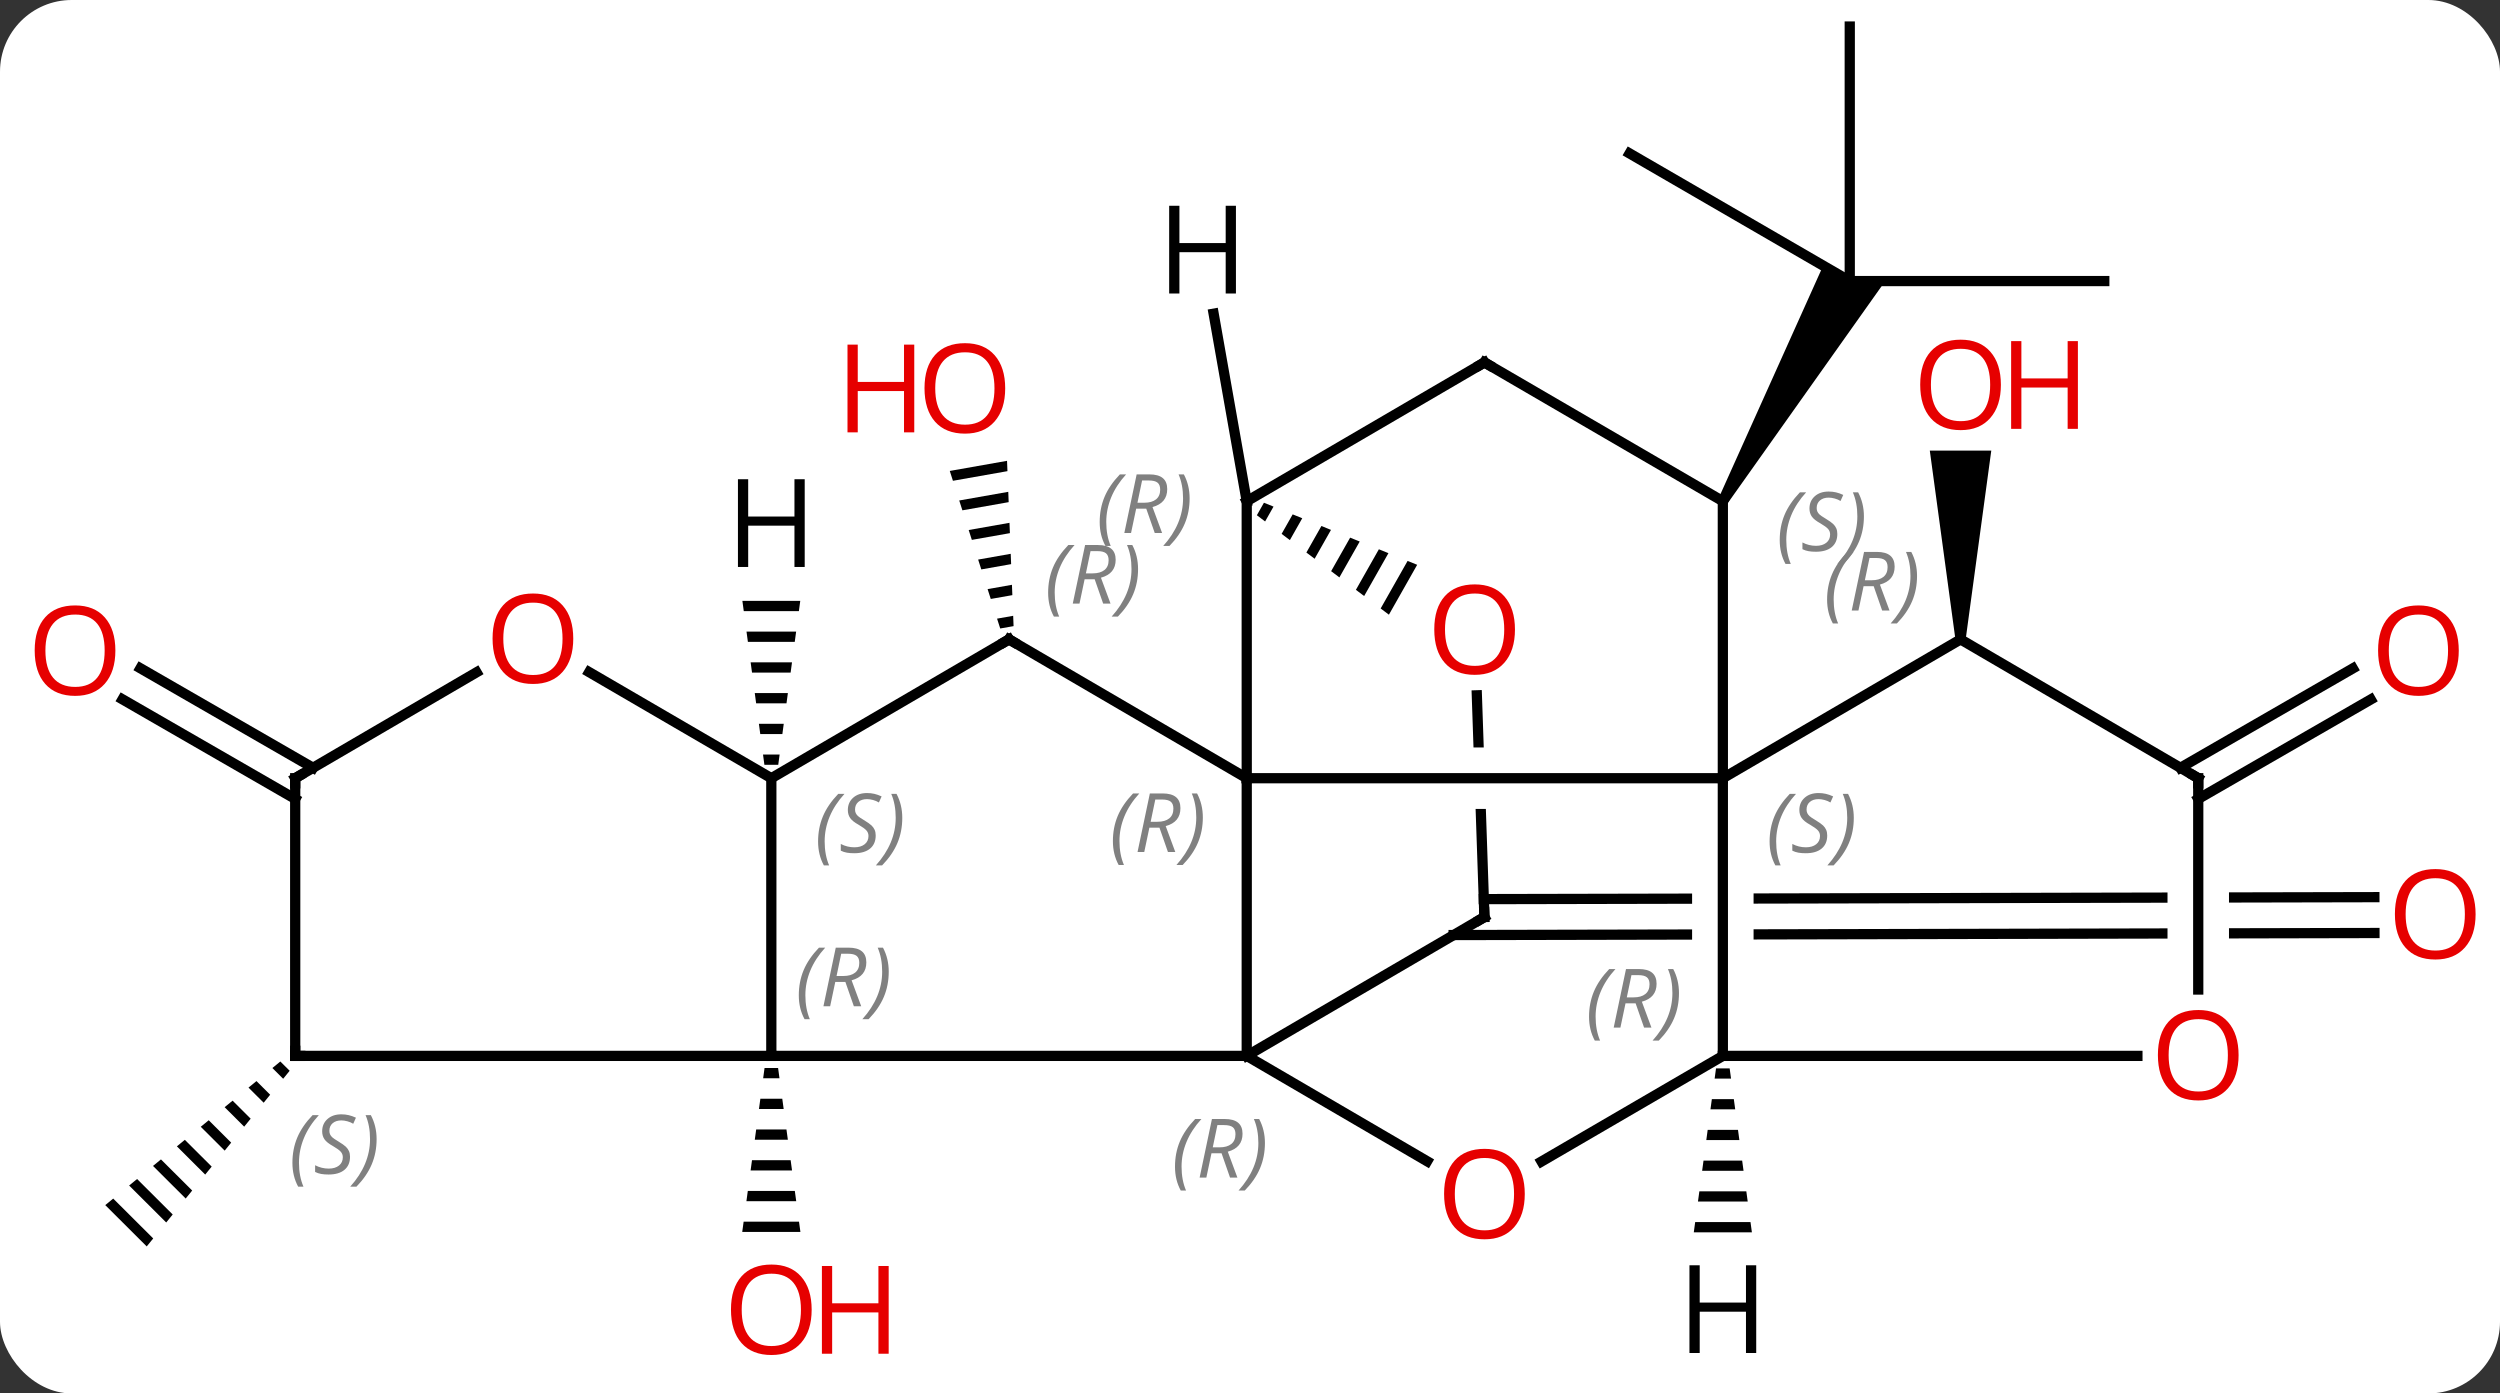 <svg width="244" viewBox="0 0 244 136" style="fill-opacity:1; color-rendering:auto; color-interpolation:auto; text-rendering:auto; stroke:black; stroke-linecap:square; stroke-miterlimit:10; shape-rendering:auto; stroke-opacity:1; fill:black; stroke-dasharray:none; font-weight:normal; stroke-width:1; font-family:'Open Sans'; font-style:normal; stroke-linejoin:miter; font-size:12; stroke-dashoffset:0; image-rendering:auto;" height="136" class="cas-substance-image" xmlns:xlink="http://www.w3.org/1999/xlink" xmlns="http://www.w3.org/2000/svg"><rect x="0" y="0" width="244" height="136" fill="#333333" stroke="none"/><svg class="cas-substance-single-component"><rect y="0" x="0" width="244" stroke="none" ry="7" rx="7" height="136" fill="white" class="cas-substance-group"/><svg y="0" x="0" width="244" viewBox="0 0 244 136" style="fill:black;" height="136" class="cas-substance-single-component-image"><svg><g><clipPath id="clipPath_2c1da183df004483a04c248d852902601" clipPathUnits="userSpaceOnUse"><path d="M-1037.851 -907.796 L-1037.851 -873.195 L-1043.851 -873.195 L-1043.851 -907.796 ZM-991.451 -907.796 L-991.451 -873.195 L-997.451 -873.195 L-997.451 -907.796 ZM-967.614 -910.71 L-1067.914 -910.487 L-1067.825 -870.488 L-967.525 -870.71 L-967.614 -910.71 Z"/></clipPath><clipPath id="clipPath_2c1da183df004483a04c248d852902602" clipPathUnits="userSpaceOnUse"><path d="M-1045.217 -922.918 L-1085.194 -921.55 L-1084.698 -907.046 L-1044.674 -907.046 L-1045.217 -922.918 ZM-1084.492 -901.046 L-1083.979 -886.064 L-1044.003 -887.432 L-1044.469 -901.046 Z"/></clipPath><g transform="translate(1209,980)" style="text-rendering:geometricPrecision; color-rendering:optimizeQuality; color-interpolation:linearRGB; stroke-linecap:butt; image-rendering:optimizeQuality;"><path style="stroke:none;" d="M-1110.713 -935.024 L-1116.302 -934.036 L-1116.302 -934.036 L-1115.994 -933.075 L-1110.673 -934.015 L-1110.673 -934.015 L-1110.713 -935.024 ZM-1110.593 -931.998 L-1115.379 -931.153 L-1115.379 -931.153 L-1115.071 -930.192 L-1110.554 -930.99 L-1110.554 -930.99 L-1110.593 -931.998 ZM-1110.474 -928.973 L-1114.456 -928.27 L-1114.456 -928.27 L-1114.148 -927.308 L-1114.148 -927.308 L-1110.434 -927.965 L-1110.434 -927.965 L-1110.474 -928.973 ZM-1110.354 -925.948 L-1113.533 -925.386 L-1113.533 -925.386 L-1113.225 -924.425 L-1113.225 -924.425 L-1110.314 -924.94 L-1110.314 -924.94 L-1110.354 -925.948 ZM-1110.234 -922.923 L-1112.61 -922.503 L-1112.61 -922.503 L-1112.302 -921.542 L-1110.194 -921.914 L-1110.194 -921.914 L-1110.234 -922.923 ZM-1110.114 -919.898 L-1111.687 -919.62 L-1111.379 -918.659 L-1111.379 -918.659 L-1110.075 -918.889 L-1110.114 -919.898 Z"/><path style="stroke:none;" d="M-1134.38 -875.763 L-1134.516 -874.763 L-1132.922 -874.763 L-1133.058 -875.763 ZM-1134.789 -872.763 L-1134.925 -871.763 L-1132.514 -871.763 L-1132.65 -872.763 ZM-1135.197 -869.763 L-1135.333 -868.763 L-1132.105 -868.763 L-1132.242 -869.763 ZM-1135.605 -866.763 L-1135.742 -865.763 L-1131.697 -865.763 L-1131.833 -866.763 ZM-1136.014 -863.763 L-1136.15 -862.763 L-1131.289 -862.763 L-1131.425 -863.763 ZM-1136.422 -860.763 L-1136.558 -859.763 L-1130.88 -859.763 L-1131.016 -860.763 Z"/><line y2="-892.246" y1="-892.438" x2="-1064.179" x1="-977.261" style="fill:none; clip-path:url(#clipPath_2c1da183df004483a04c248d852902601);"/><line y2="-888.739" y1="-888.938" x2="-1067.127" x1="-977.253" style="fill:none; clip-path:url(#clipPath_2c1da183df004483a04c248d852902601);"/><line y2="-952.568" y1="-952.568" x2="-1003.622" x1="-1028.464" style="fill:none;"/><line y2="-977.41" y1="-952.568" x2="-1028.464" x1="-1028.464" style="fill:none;"/><line y2="-965.023" y1="-952.568" x2="-1049.953" x1="-1028.464" style="fill:none;"/><path style="stroke:none;" d="M-1040.418 -930.829 L-1041.284 -931.328 L-1031.06 -954.072 L-1028.464 -952.568 L-1025.001 -952.568 Z"/><path style="stroke:none;" d="M-1017.151 -917.597 L-1018.151 -917.597 L-1020.651 -936.019 L-1014.651 -936.019 Z"/><path style="stroke:none;" d="M-1181.639 -876.398 L-1182.416 -875.761 L-1181.363 -874.712 L-1181.363 -874.712 L-1180.729 -875.492 L-1181.639 -876.398 ZM-1183.969 -874.487 L-1184.746 -873.85 L-1183.266 -872.375 L-1183.266 -872.375 L-1182.632 -873.154 L-1182.632 -873.154 L-1183.969 -874.487 ZM-1186.299 -872.576 L-1187.076 -871.939 L-1185.168 -870.037 L-1185.168 -870.037 L-1184.534 -870.816 L-1186.299 -872.576 ZM-1188.629 -870.664 L-1189.406 -870.027 L-1189.406 -870.027 L-1187.071 -867.699 L-1186.437 -868.478 L-1186.437 -868.478 L-1188.629 -870.664 ZM-1190.96 -868.753 L-1191.736 -868.116 L-1191.736 -868.116 L-1188.973 -865.361 L-1188.973 -865.361 L-1188.339 -866.14 L-1190.96 -868.753 ZM-1193.29 -866.842 L-1194.066 -866.205 L-1194.066 -866.205 L-1190.876 -863.023 L-1190.242 -863.803 L-1193.29 -866.842 ZM-1195.62 -864.93 L-1196.397 -864.293 L-1192.778 -860.686 L-1192.144 -861.465 L-1192.144 -861.465 L-1195.62 -864.93 ZM-1197.95 -863.019 L-1198.727 -862.382 L-1198.727 -862.382 L-1194.681 -858.348 L-1194.046 -859.127 L-1197.95 -863.019 Z"/><line y2="-905.063" y1="-914.764" x2="-996.192" x1="-979.362" style="fill:none;"/><line y2="-902.026" y1="-911.732" x2="-994.451" x1="-977.614" style="fill:none;"/><line y2="-902.026" y1="-911.742" x2="-1180.188" x1="-1197.043" style="fill:none;"/><line y2="-905.063" y1="-914.774" x2="-1178.447" x1="-1195.295" style="fill:none;"/><line y2="-876.945" y1="-904.046" x2="-1087.319" x1="-1087.319" style="fill:none;"/><line y2="-912.136" y1="-890.496" x2="-1064.86" x1="-1064.12" style="fill:none; clip-path:url(#clipPath_2c1da183df004483a04c248d852902602);"/><line y2="-904.046" y1="-904.046" x2="-1040.851" x1="-1087.319" style="fill:none;"/><line y2="-931.079" y1="-904.046" x2="-1087.319" x1="-1087.319" style="fill:none;"/><line y2="-917.597" y1="-904.046" x2="-1110.519" x1="-1087.319" style="fill:none;"/><line y2="-876.945" y1="-876.945" x2="-1133.719" x1="-1087.319" style="fill:none;"/><line y2="-866.662" y1="-876.945" x2="-1069.713" x1="-1087.319" style="fill:none;"/><line y2="-890.496" y1="-876.945" x2="-1064.12" x1="-1087.319" style="fill:none;"/><line y2="-876.945" y1="-904.046" x2="-1040.851" x1="-1040.851" style="fill:none;"/><line y2="-931.079" y1="-904.046" x2="-1040.851" x1="-1040.851" style="fill:none;"/><line y2="-917.597" y1="-904.046" x2="-1017.651" x1="-1040.851" style="fill:none;"/><line y2="-944.629" y1="-931.079" x2="-1064.12" x1="-1087.319" style="fill:none;"/><path style="stroke:none;" d="M-1085.639 -930.933 L-1086.33 -929.713 L-1085.525 -929.106 L-1085.525 -929.106 L-1084.704 -930.555 L-1084.704 -930.555 L-1085.639 -930.933 ZM-1082.835 -929.798 L-1083.914 -927.893 L-1083.914 -927.893 L-1083.108 -927.286 L-1083.108 -927.286 L-1081.9 -929.419 L-1081.9 -929.419 L-1082.835 -929.798 ZM-1080.031 -928.662 L-1081.497 -926.073 L-1081.497 -926.073 L-1080.692 -925.466 L-1080.692 -925.466 L-1079.096 -928.283 L-1079.096 -928.283 L-1080.031 -928.662 ZM-1077.227 -927.526 L-1079.081 -924.253 L-1078.275 -923.646 L-1076.292 -927.148 L-1077.227 -927.526 ZM-1074.422 -926.391 L-1076.664 -922.433 L-1076.664 -922.433 L-1075.859 -921.827 L-1073.488 -926.012 L-1073.488 -926.012 L-1074.422 -926.391 ZM-1071.618 -925.255 L-1074.248 -920.613 L-1074.248 -920.613 L-1073.442 -920.006 L-1073.442 -920.006 L-1070.684 -924.876 L-1071.618 -925.255 Z"/><line y2="-904.046" y1="-917.597" x2="-1133.719" x1="-1110.519" style="fill:none;"/><line y2="-904.046" y1="-876.945" x2="-1133.719" x1="-1133.719" style="fill:none;"/><line y2="-876.945" y1="-876.945" x2="-1180.188" x1="-1133.719" style="fill:none;"/><line y2="-876.945" y1="-866.64" x2="-1040.851" x1="-1058.547" style="fill:none;"/><line y2="-876.945" y1="-876.945" x2="-1000.389" x1="-1040.851" style="fill:none;"/><line y2="-944.629" y1="-931.079" x2="-1064.12" x1="-1040.851" style="fill:none;"/><line y2="-904.046" y1="-917.597" x2="-994.451" x1="-1017.651" style="fill:none;"/><line y2="-914.399" y1="-904.046" x2="-1151.497" x1="-1133.719" style="fill:none;"/><line y2="-904.046" y1="-876.945" x2="-1180.188" x1="-1180.188" style="fill:none;"/><line y2="-904.046" y1="-883.422" x2="-994.451" x1="-994.451" style="fill:none;"/><line y2="-904.046" y1="-914.383" x2="-1180.188" x1="-1162.491" style="fill:none;"/><line y2="-949.385" y1="-931.079" x2="-1090.55" x1="-1087.319" style="fill:none;"/><path style="stroke:none;" d="M-1041.516 -875.727 L-1041.652 -874.727 L-1040.05 -874.727 L-1040.186 -875.727 ZM-1041.923 -872.727 L-1042.059 -871.727 L-1039.643 -871.727 L-1039.779 -872.727 ZM-1042.33 -869.727 L-1042.465 -868.727 L-1039.237 -868.727 L-1039.372 -869.727 ZM-1042.737 -866.727 L-1042.872 -865.727 L-1038.83 -865.727 L-1038.965 -866.727 ZM-1043.143 -863.727 L-1043.279 -862.727 L-1038.423 -862.727 L-1038.559 -863.727 ZM-1043.55 -860.727 L-1043.686 -859.727 L-1038.016 -859.727 L-1038.152 -860.727 Z"/><path style="stroke:none;" d="M-1136.543 -921.355 L-1136.409 -920.355 L-1131.029 -920.355 L-1130.895 -921.355 ZM-1136.141 -918.355 L-1136.006 -917.355 L-1131.432 -917.355 L-1131.298 -918.355 ZM-1135.738 -915.355 L-1135.603 -914.355 L-1131.835 -914.355 L-1131.701 -915.355 ZM-1135.335 -912.355 L-1135.201 -911.355 L-1132.238 -911.355 L-1132.103 -912.355 ZM-1134.932 -909.355 L-1134.798 -908.355 L-1132.641 -908.355 L-1132.506 -909.355 ZM-1134.529 -906.355 L-1134.395 -905.355 L-1133.043 -905.355 L-1132.909 -906.355 Z"/></g><g transform="translate(1209,980)" style="fill:rgb(230,0,0); text-rendering:geometricPrecision; color-rendering:optimizeQuality; image-rendering:optimizeQuality; font-family:'Open Sans'; stroke:rgb(230,0,0); color-interpolation:linearRGB;"><path style="stroke:none;" d="M-1110.893 -942.099 Q-1110.893 -940.037 -1111.932 -938.857 Q-1112.971 -937.677 -1114.815 -937.677 Q-1116.706 -937.677 -1117.737 -938.841 Q-1118.768 -940.005 -1118.768 -942.115 Q-1118.768 -944.208 -1117.737 -945.357 Q-1116.706 -946.505 -1114.815 -946.505 Q-1112.956 -946.505 -1111.925 -945.333 Q-1110.893 -944.162 -1110.893 -942.099 ZM-1117.721 -942.099 Q-1117.721 -940.365 -1116.979 -939.458 Q-1116.237 -938.552 -1114.815 -938.552 Q-1113.393 -938.552 -1112.667 -939.451 Q-1111.94 -940.349 -1111.94 -942.099 Q-1111.94 -943.833 -1112.667 -944.724 Q-1113.393 -945.615 -1114.815 -945.615 Q-1116.237 -945.615 -1116.979 -944.716 Q-1117.721 -943.818 -1117.721 -942.099 Z"/><path style="stroke:none;" d="M-1119.768 -937.802 L-1120.768 -937.802 L-1120.768 -941.833 L-1125.284 -941.833 L-1125.284 -937.802 L-1126.284 -937.802 L-1126.284 -946.365 L-1125.284 -946.365 L-1125.284 -942.724 L-1120.768 -942.724 L-1120.768 -946.365 L-1119.768 -946.365 L-1119.768 -937.802 Z"/><path style="stroke:none;" d="M-1129.782 -852.173 Q-1129.782 -850.111 -1130.821 -848.931 Q-1131.86 -847.751 -1133.704 -847.751 Q-1135.594 -847.751 -1136.626 -848.916 Q-1137.657 -850.08 -1137.657 -852.189 Q-1137.657 -854.283 -1136.626 -855.431 Q-1135.594 -856.58 -1133.704 -856.58 Q-1131.844 -856.58 -1130.813 -855.408 Q-1129.782 -854.236 -1129.782 -852.173 ZM-1136.61 -852.173 Q-1136.61 -850.439 -1135.868 -849.533 Q-1135.126 -848.626 -1133.704 -848.626 Q-1132.282 -848.626 -1131.555 -849.525 Q-1130.829 -850.423 -1130.829 -852.173 Q-1130.829 -853.908 -1131.555 -854.798 Q-1132.282 -855.689 -1133.704 -855.689 Q-1135.126 -855.689 -1135.868 -854.791 Q-1136.61 -853.892 -1136.61 -852.173 Z"/><path style="stroke:none;" d="M-1122.266 -847.876 L-1123.266 -847.876 L-1123.266 -851.908 L-1127.782 -851.908 L-1127.782 -847.876 L-1128.782 -847.876 L-1128.782 -856.439 L-1127.782 -856.439 L-1127.782 -852.798 L-1123.266 -852.798 L-1123.266 -856.439 L-1122.266 -856.439 L-1122.266 -847.876 Z"/><path style="stroke:none;" d="M-967.382 -890.771 Q-967.382 -888.709 -968.421 -887.529 Q-969.46 -886.35 -971.304 -886.35 Q-973.194 -886.35 -974.226 -887.514 Q-975.257 -888.678 -975.257 -890.787 Q-975.257 -892.881 -974.226 -894.029 Q-973.194 -895.178 -971.304 -895.178 Q-969.444 -895.178 -968.413 -894.006 Q-967.382 -892.834 -967.382 -890.771 ZM-974.21 -890.771 Q-974.21 -889.037 -973.468 -888.131 Q-972.726 -887.225 -971.304 -887.225 Q-969.882 -887.225 -969.155 -888.123 Q-968.429 -889.021 -968.429 -890.771 Q-968.429 -892.506 -969.155 -893.396 Q-969.882 -894.287 -971.304 -894.287 Q-972.726 -894.287 -973.468 -893.389 Q-974.21 -892.49 -974.21 -890.771 Z"/><path style="stroke:none;" d="M-1013.713 -942.441 Q-1013.713 -940.379 -1014.753 -939.199 Q-1015.792 -938.019 -1017.635 -938.019 Q-1019.526 -938.019 -1020.557 -939.183 Q-1021.588 -940.347 -1021.588 -942.457 Q-1021.588 -944.551 -1020.557 -945.699 Q-1019.526 -946.847 -1017.635 -946.847 Q-1015.776 -946.847 -1014.745 -945.676 Q-1013.713 -944.504 -1013.713 -942.441 ZM-1020.542 -942.441 Q-1020.542 -940.707 -1019.799 -939.801 Q-1019.057 -938.894 -1017.635 -938.894 Q-1016.213 -938.894 -1015.487 -939.793 Q-1014.76 -940.691 -1014.76 -942.441 Q-1014.76 -944.176 -1015.487 -945.066 Q-1016.213 -945.957 -1017.635 -945.957 Q-1019.057 -945.957 -1019.799 -945.058 Q-1020.542 -944.16 -1020.542 -942.441 Z"/><path style="stroke:none;" d="M-1006.198 -938.144 L-1007.198 -938.144 L-1007.198 -942.176 L-1011.713 -942.176 L-1011.713 -938.144 L-1012.713 -938.144 L-1012.713 -946.707 L-1011.713 -946.707 L-1011.713 -943.066 L-1007.198 -943.066 L-1007.198 -946.707 L-1006.198 -946.707 L-1006.198 -938.144 Z"/><path style="stroke:none;" d="M-969.024 -916.504 Q-969.024 -914.441 -970.063 -913.261 Q-971.103 -912.082 -972.946 -912.082 Q-974.837 -912.082 -975.868 -913.246 Q-976.899 -914.41 -976.899 -916.519 Q-976.899 -918.613 -975.868 -919.761 Q-974.837 -920.91 -972.946 -920.91 Q-971.087 -920.91 -970.056 -919.738 Q-969.024 -918.566 -969.024 -916.504 ZM-975.853 -916.504 Q-975.853 -914.769 -975.11 -913.863 Q-974.368 -912.957 -972.946 -912.957 Q-971.524 -912.957 -970.798 -913.855 Q-970.071 -914.754 -970.071 -916.504 Q-970.071 -918.238 -970.798 -919.129 Q-971.524 -920.019 -972.946 -920.019 Q-974.368 -920.019 -975.11 -919.121 Q-975.853 -918.222 -975.853 -916.504 Z"/><path style="stroke:none;" d="M-1197.739 -916.504 Q-1197.739 -914.441 -1198.778 -913.261 Q-1199.818 -912.082 -1201.661 -912.082 Q-1203.552 -912.082 -1204.583 -913.246 Q-1205.614 -914.41 -1205.614 -916.519 Q-1205.614 -918.613 -1204.583 -919.761 Q-1203.552 -920.91 -1201.661 -920.91 Q-1199.802 -920.91 -1198.771 -919.738 Q-1197.739 -918.566 -1197.739 -916.504 ZM-1204.568 -916.504 Q-1204.568 -914.769 -1203.825 -913.863 Q-1203.083 -912.957 -1201.661 -912.957 Q-1200.239 -912.957 -1199.513 -913.855 Q-1198.786 -914.754 -1198.786 -916.504 Q-1198.786 -918.238 -1199.513 -919.129 Q-1200.239 -920.019 -1201.661 -920.019 Q-1203.083 -920.019 -1203.825 -919.121 Q-1204.568 -918.222 -1204.568 -916.504 Z"/></g><g transform="translate(1209,980)" style="font-size:8.4px; fill:gray; text-rendering:geometricPrecision; image-rendering:optimizeQuality; color-rendering:optimizeQuality; font-family:'Open Sans'; font-style:italic; stroke:gray; color-interpolation:linearRGB;"><path style="stroke:none;" d="M-1100.381 -897.904 Q-1100.381 -899.232 -1099.912 -900.357 Q-1099.443 -901.482 -1098.412 -902.56 L-1097.803 -902.56 Q-1098.772 -901.498 -1099.256 -900.326 Q-1099.74 -899.154 -1099.74 -897.92 Q-1099.74 -896.592 -1099.303 -895.576 L-1099.818 -895.576 Q-1100.381 -896.607 -1100.381 -897.904 ZM-1096.821 -899.217 L-1097.321 -896.842 L-1097.977 -896.842 L-1096.774 -902.56 L-1095.524 -902.56 Q-1093.79 -902.56 -1093.79 -901.123 Q-1093.79 -899.764 -1095.227 -899.373 L-1094.29 -896.842 L-1095.008 -896.842 L-1095.836 -899.217 L-1096.821 -899.217 ZM-1096.243 -901.967 Q-1096.633 -900.045 -1096.696 -899.795 L-1096.04 -899.795 Q-1095.29 -899.795 -1094.883 -900.123 Q-1094.477 -900.451 -1094.477 -901.076 Q-1094.477 -901.545 -1094.735 -901.756 Q-1094.993 -901.967 -1095.586 -901.967 L-1096.243 -901.967 ZM-1091.603 -900.217 Q-1091.603 -898.889 -1092.08 -897.756 Q-1092.557 -896.623 -1093.572 -895.576 L-1094.182 -895.576 Q-1092.244 -897.732 -1092.244 -900.217 Q-1092.244 -901.545 -1092.682 -902.56 L-1092.166 -902.56 Q-1091.603 -901.498 -1091.603 -900.217 Z"/><path style="stroke:none;" d="M-1094.32 -866.129 Q-1094.32 -867.457 -1093.852 -868.582 Q-1093.383 -869.707 -1092.352 -870.785 L-1091.742 -870.785 Q-1092.711 -869.722 -1093.195 -868.551 Q-1093.68 -867.379 -1093.68 -866.144 Q-1093.68 -864.816 -1093.242 -863.801 L-1093.758 -863.801 Q-1094.32 -864.832 -1094.32 -866.129 ZM-1090.76 -867.441 L-1091.26 -865.066 L-1091.917 -865.066 L-1090.714 -870.785 L-1089.464 -870.785 Q-1087.729 -870.785 -1087.729 -869.347 Q-1087.729 -867.988 -1089.167 -867.597 L-1088.229 -865.066 L-1088.948 -865.066 L-1089.776 -867.441 L-1090.76 -867.441 ZM-1090.182 -870.191 Q-1090.573 -868.269 -1090.635 -868.019 L-1089.979 -868.019 Q-1089.229 -868.019 -1088.823 -868.347 Q-1088.417 -868.676 -1088.417 -869.301 Q-1088.417 -869.769 -1088.674 -869.98 Q-1088.932 -870.191 -1089.526 -870.191 L-1090.182 -870.191 ZM-1085.543 -868.441 Q-1085.543 -867.113 -1086.02 -865.98 Q-1086.496 -864.847 -1087.512 -863.801 L-1088.121 -863.801 Q-1086.184 -865.957 -1086.184 -868.441 Q-1086.184 -869.769 -1086.621 -870.785 L-1086.106 -870.785 Q-1085.543 -869.722 -1085.543 -868.441 Z"/><path style="stroke:none;" d="M-1036.287 -897.865 Q-1036.287 -899.193 -1035.818 -900.318 Q-1035.349 -901.443 -1034.318 -902.521 L-1033.708 -902.521 Q-1034.677 -901.459 -1035.162 -900.287 Q-1035.646 -899.115 -1035.646 -897.881 Q-1035.646 -896.553 -1035.208 -895.537 L-1035.724 -895.537 Q-1036.287 -896.568 -1036.287 -897.865 ZM-1030.664 -898.459 Q-1030.664 -897.631 -1031.211 -897.178 Q-1031.758 -896.724 -1032.758 -896.724 Q-1033.164 -896.724 -1033.477 -896.779 Q-1033.789 -896.834 -1034.07 -896.974 L-1034.07 -897.631 Q-1033.445 -897.303 -1032.742 -897.303 Q-1032.117 -897.303 -1031.742 -897.599 Q-1031.367 -897.896 -1031.367 -898.412 Q-1031.367 -898.724 -1031.57 -898.951 Q-1031.773 -899.178 -1032.336 -899.506 Q-1032.93 -899.834 -1033.156 -900.162 Q-1033.383 -900.49 -1033.383 -900.943 Q-1033.383 -901.678 -1032.867 -902.139 Q-1032.352 -902.599 -1031.508 -902.599 Q-1031.133 -902.599 -1030.797 -902.521 Q-1030.461 -902.443 -1030.086 -902.271 L-1030.352 -901.678 Q-1030.602 -901.834 -1030.922 -901.92 Q-1031.242 -902.006 -1031.508 -902.006 Q-1032.039 -902.006 -1032.359 -901.732 Q-1032.68 -901.459 -1032.68 -900.99 Q-1032.68 -900.787 -1032.609 -900.639 Q-1032.539 -900.49 -1032.398 -900.357 Q-1032.258 -900.224 -1031.836 -899.974 Q-1031.273 -899.631 -1031.07 -899.435 Q-1030.867 -899.24 -1030.766 -899.006 Q-1030.664 -898.771 -1030.664 -898.459 ZM-1028.07 -900.178 Q-1028.07 -898.849 -1028.546 -897.717 Q-1029.023 -896.584 -1030.038 -895.537 L-1030.648 -895.537 Q-1028.71 -897.693 -1028.71 -900.178 Q-1028.71 -901.506 -1029.148 -902.521 L-1028.632 -902.521 Q-1028.07 -901.459 -1028.07 -900.178 Z"/><path style="stroke:none;" d="M-1101.67 -929.043 Q-1101.67 -930.371 -1101.201 -931.496 Q-1100.732 -932.621 -1099.701 -933.699 L-1099.092 -933.699 Q-1100.061 -932.636 -1100.545 -931.464 Q-1101.029 -930.293 -1101.029 -929.058 Q-1101.029 -927.73 -1100.592 -926.714 L-1101.107 -926.714 Q-1101.67 -927.746 -1101.67 -929.043 ZM-1098.11 -930.355 L-1098.61 -927.98 L-1099.266 -927.98 L-1098.063 -933.699 L-1096.813 -933.699 Q-1095.079 -933.699 -1095.079 -932.261 Q-1095.079 -930.902 -1096.516 -930.511 L-1095.579 -927.98 L-1096.297 -927.98 L-1097.126 -930.355 L-1098.11 -930.355 ZM-1097.532 -933.105 Q-1097.922 -931.183 -1097.985 -930.933 L-1097.329 -930.933 Q-1096.579 -930.933 -1096.172 -931.261 Q-1095.766 -931.589 -1095.766 -932.214 Q-1095.766 -932.683 -1096.024 -932.894 Q-1096.282 -933.105 -1096.876 -933.105 L-1097.532 -933.105 ZM-1092.893 -931.355 Q-1092.893 -930.027 -1093.369 -928.894 Q-1093.846 -927.761 -1094.861 -926.714 L-1095.471 -926.714 Q-1093.533 -928.871 -1093.533 -931.355 Q-1093.533 -932.683 -1093.971 -933.699 L-1093.455 -933.699 Q-1092.893 -932.636 -1092.893 -931.355 Z"/></g><g transform="translate(1209,980)" style="stroke-linecap:butt; font-size:8.4px; text-rendering:geometricPrecision; image-rendering:optimizeQuality; color-rendering:optimizeQuality; font-family:'Open Sans'; font-style:italic; color-interpolation:linearRGB; stroke-miterlimit:5;"><path style="fill:none;" d="M-1110.088 -917.345 L-1110.519 -917.597 L-1110.951 -917.345"/><path style="fill:gray; stroke:none;" d="M-1106.702 -922.149 Q-1106.702 -923.477 -1106.234 -924.602 Q-1105.765 -925.727 -1104.734 -926.805 L-1104.124 -926.805 Q-1105.093 -925.742 -1105.577 -924.57 Q-1106.062 -923.399 -1106.062 -922.164 Q-1106.062 -920.836 -1105.624 -919.82 L-1106.14 -919.82 Q-1106.702 -920.852 -1106.702 -922.149 ZM-1103.142 -923.461 L-1103.642 -921.086 L-1104.299 -921.086 L-1103.095 -926.805 L-1101.845 -926.805 Q-1100.111 -926.805 -1100.111 -925.367 Q-1100.111 -924.008 -1101.549 -923.617 L-1100.611 -921.086 L-1101.33 -921.086 L-1102.158 -923.461 L-1103.142 -923.461 ZM-1102.564 -926.211 Q-1102.955 -924.289 -1103.017 -924.039 L-1102.361 -924.039 Q-1101.611 -924.039 -1101.205 -924.367 Q-1100.799 -924.695 -1100.799 -925.32 Q-1100.799 -925.789 -1101.056 -926 Q-1101.314 -926.211 -1101.908 -926.211 L-1102.564 -926.211 ZM-1097.925 -924.461 Q-1097.925 -923.133 -1098.402 -922 Q-1098.878 -920.867 -1099.894 -919.82 L-1100.503 -919.82 Q-1098.566 -921.977 -1098.566 -924.461 Q-1098.566 -925.789 -1099.003 -926.805 L-1098.487 -926.805 Q-1097.925 -925.742 -1097.925 -924.461 Z"/><path style="fill:gray; stroke:none;" d="M-1131.037 -882.852 Q-1131.037 -884.181 -1130.568 -885.306 Q-1130.099 -886.431 -1129.068 -887.509 L-1128.459 -887.509 Q-1129.428 -886.446 -1129.912 -885.274 Q-1130.396 -884.102 -1130.396 -882.868 Q-1130.396 -881.54 -1129.959 -880.524 L-1130.474 -880.524 Q-1131.037 -881.556 -1131.037 -882.852 ZM-1127.477 -884.165 L-1127.977 -881.79 L-1128.633 -881.79 L-1127.43 -887.509 L-1126.18 -887.509 Q-1124.446 -887.509 -1124.446 -886.071 Q-1124.446 -884.712 -1125.883 -884.321 L-1124.946 -881.79 L-1125.664 -881.79 L-1126.492 -884.165 L-1127.477 -884.165 ZM-1126.899 -886.915 Q-1127.289 -884.993 -1127.352 -884.743 L-1126.696 -884.743 Q-1125.946 -884.743 -1125.539 -885.071 Q-1125.133 -885.399 -1125.133 -886.024 Q-1125.133 -886.493 -1125.391 -886.704 Q-1125.649 -886.915 -1126.242 -886.915 L-1126.899 -886.915 ZM-1122.259 -885.165 Q-1122.259 -883.837 -1122.736 -882.704 Q-1123.213 -881.571 -1124.228 -880.524 L-1124.838 -880.524 Q-1122.9 -882.681 -1122.9 -885.165 Q-1122.9 -886.493 -1123.338 -887.509 L-1122.822 -887.509 Q-1122.259 -886.446 -1122.259 -885.165 Z"/></g><g transform="translate(1209,980)" style="stroke-linecap:butt; fill:rgb(230,0,0); text-rendering:geometricPrecision; color-rendering:optimizeQuality; image-rendering:optimizeQuality; font-family:'Open Sans'; stroke:rgb(230,0,0); color-interpolation:linearRGB; stroke-miterlimit:5;"><path style="stroke:none;" d="M-1060.182 -863.465 Q-1060.182 -861.403 -1061.221 -860.223 Q-1062.26 -859.043 -1064.104 -859.043 Q-1065.995 -859.043 -1067.026 -860.208 Q-1068.057 -861.372 -1068.057 -863.481 Q-1068.057 -865.575 -1067.026 -866.723 Q-1065.995 -867.872 -1064.104 -867.872 Q-1062.245 -867.872 -1061.213 -866.7 Q-1060.182 -865.528 -1060.182 -863.465 ZM-1067.01 -863.465 Q-1067.01 -861.731 -1066.268 -860.825 Q-1065.526 -859.918 -1064.104 -859.918 Q-1062.682 -859.918 -1061.955 -860.817 Q-1061.229 -861.715 -1061.229 -863.465 Q-1061.229 -865.2 -1061.955 -866.09 Q-1062.682 -866.981 -1064.104 -866.981 Q-1065.526 -866.981 -1066.268 -866.083 Q-1067.01 -865.184 -1067.01 -863.465 Z"/><path style="fill:none; stroke:black;" d="M-1064.137 -890.996 L-1064.12 -890.496 L-1064.551 -890.244"/></g><g transform="translate(1209,980)" style="stroke-linecap:butt; font-size:8.4px; fill:gray; text-rendering:geometricPrecision; image-rendering:optimizeQuality; color-rendering:optimizeQuality; font-family:'Open Sans'; font-style:italic; stroke:gray; color-interpolation:linearRGB; stroke-miterlimit:5;"><path style="stroke:none;" d="M-1053.909 -880.765 Q-1053.909 -882.093 -1053.44 -883.218 Q-1052.972 -884.343 -1051.94 -885.421 L-1051.331 -885.421 Q-1052.3 -884.359 -1052.784 -883.187 Q-1053.269 -882.015 -1053.269 -880.781 Q-1053.269 -879.453 -1052.831 -878.437 L-1053.347 -878.437 Q-1053.909 -879.468 -1053.909 -880.765 ZM-1050.349 -882.078 L-1050.849 -879.703 L-1051.505 -879.703 L-1050.302 -885.421 L-1049.052 -885.421 Q-1047.318 -885.421 -1047.318 -883.984 Q-1047.318 -882.625 -1048.755 -882.234 L-1047.818 -879.703 L-1048.537 -879.703 L-1049.365 -882.078 L-1050.349 -882.078 ZM-1049.771 -884.828 Q-1050.162 -882.906 -1050.224 -882.656 L-1049.568 -882.656 Q-1048.818 -882.656 -1048.412 -882.984 Q-1048.005 -883.312 -1048.005 -883.937 Q-1048.005 -884.406 -1048.263 -884.617 Q-1048.521 -884.828 -1049.115 -884.828 L-1049.771 -884.828 ZM-1045.132 -883.078 Q-1045.132 -881.75 -1045.608 -880.617 Q-1046.085 -879.484 -1047.101 -878.437 L-1047.71 -878.437 Q-1045.773 -880.593 -1045.773 -883.078 Q-1045.773 -884.406 -1046.21 -885.421 L-1045.694 -885.421 Q-1045.132 -884.359 -1045.132 -883.078 Z"/><path style="stroke:none;" d="M-1035.299 -927.291 Q-1035.299 -928.619 -1034.831 -929.744 Q-1034.362 -930.869 -1033.331 -931.947 L-1032.721 -931.947 Q-1033.69 -930.885 -1034.174 -929.713 Q-1034.659 -928.541 -1034.659 -927.307 Q-1034.659 -925.978 -1034.221 -924.963 L-1034.737 -924.963 Q-1035.299 -925.994 -1035.299 -927.291 ZM-1029.677 -927.885 Q-1029.677 -927.057 -1030.224 -926.603 Q-1030.771 -926.15 -1031.771 -926.15 Q-1032.177 -926.15 -1032.489 -926.205 Q-1032.802 -926.26 -1033.083 -926.4 L-1033.083 -927.057 Q-1032.458 -926.728 -1031.755 -926.728 Q-1031.13 -926.728 -1030.755 -927.025 Q-1030.38 -927.322 -1030.38 -927.838 Q-1030.38 -928.15 -1030.583 -928.377 Q-1030.786 -928.603 -1031.349 -928.932 Q-1031.942 -929.26 -1032.169 -929.588 Q-1032.396 -929.916 -1032.396 -930.369 Q-1032.396 -931.103 -1031.88 -931.564 Q-1031.364 -932.025 -1030.521 -932.025 Q-1030.146 -932.025 -1029.81 -931.947 Q-1029.474 -931.869 -1029.099 -931.697 L-1029.364 -931.103 Q-1029.614 -931.26 -1029.935 -931.346 Q-1030.255 -931.432 -1030.521 -931.432 Q-1031.052 -931.432 -1031.372 -931.158 Q-1031.692 -930.885 -1031.692 -930.416 Q-1031.692 -930.213 -1031.622 -930.064 Q-1031.552 -929.916 -1031.411 -929.783 Q-1031.271 -929.65 -1030.849 -929.4 Q-1030.286 -929.057 -1030.083 -928.861 Q-1029.88 -928.666 -1029.778 -928.432 Q-1029.677 -928.197 -1029.677 -927.885 ZM-1027.082 -929.603 Q-1027.082 -928.275 -1027.559 -927.142 Q-1028.035 -926.01 -1029.051 -924.963 L-1029.66 -924.963 Q-1027.723 -927.119 -1027.723 -929.603 Q-1027.723 -930.932 -1028.16 -931.947 L-1027.645 -931.947 Q-1027.082 -930.885 -1027.082 -929.603 Z"/><path style="stroke:none;" d="M-1030.675 -921.476 Q-1030.675 -922.804 -1030.206 -923.929 Q-1029.737 -925.054 -1028.706 -926.133 L-1028.097 -926.133 Q-1029.065 -925.07 -1029.55 -923.898 Q-1030.034 -922.726 -1030.034 -921.492 Q-1030.034 -920.164 -1029.597 -919.148 L-1030.112 -919.148 Q-1030.675 -920.179 -1030.675 -921.476 ZM-1027.115 -922.789 L-1027.615 -920.414 L-1028.271 -920.414 L-1027.068 -926.133 L-1025.818 -926.133 Q-1024.083 -926.133 -1024.083 -924.695 Q-1024.083 -923.336 -1025.521 -922.945 L-1024.583 -920.414 L-1025.302 -920.414 L-1026.13 -922.789 L-1027.115 -922.789 ZM-1026.536 -925.539 Q-1026.927 -923.617 -1026.99 -923.367 L-1026.333 -923.367 Q-1025.583 -923.367 -1025.177 -923.695 Q-1024.771 -924.023 -1024.771 -924.648 Q-1024.771 -925.117 -1025.029 -925.328 Q-1025.286 -925.539 -1025.88 -925.539 L-1026.536 -925.539 ZM-1021.897 -923.789 Q-1021.897 -922.461 -1022.374 -921.328 Q-1022.851 -920.195 -1023.866 -919.148 L-1024.476 -919.148 Q-1022.538 -921.304 -1022.538 -923.789 Q-1022.538 -925.117 -1022.976 -926.133 L-1022.46 -926.133 Q-1021.897 -925.07 -1021.897 -923.789 Z"/><path style="fill:none; stroke:black;" d="M-1064.551 -944.377 L-1064.12 -944.629 L-1063.687 -944.378"/></g><g transform="translate(1209,980)" style="stroke-linecap:butt; fill:rgb(230,0,0); text-rendering:geometricPrecision; color-rendering:optimizeQuality; image-rendering:optimizeQuality; font-family:'Open Sans'; stroke:rgb(230,0,0); color-interpolation:linearRGB; stroke-miterlimit:5;"><path style="stroke:none;" d="M-1061.14 -918.557 Q-1061.14 -916.494 -1062.179 -915.315 Q-1063.218 -914.135 -1065.062 -914.135 Q-1066.953 -914.135 -1067.984 -915.299 Q-1069.015 -916.463 -1069.015 -918.572 Q-1069.015 -920.666 -1067.984 -921.815 Q-1066.953 -922.963 -1065.062 -922.963 Q-1063.203 -922.963 -1062.171 -921.791 Q-1061.14 -920.619 -1061.14 -918.557 ZM-1067.968 -918.557 Q-1067.968 -916.822 -1067.226 -915.916 Q-1066.484 -915.01 -1065.062 -915.01 Q-1063.64 -915.01 -1062.914 -915.908 Q-1062.187 -916.807 -1062.187 -918.557 Q-1062.187 -920.291 -1062.914 -921.182 Q-1063.64 -922.072 -1065.062 -922.072 Q-1066.484 -922.072 -1067.226 -921.174 Q-1067.968 -920.276 -1067.968 -918.557 Z"/></g><g transform="translate(1209,980)" style="stroke-linecap:butt; font-size:8.4px; fill:gray; text-rendering:geometricPrecision; image-rendering:optimizeQuality; color-rendering:optimizeQuality; font-family:'Open Sans'; font-style:italic; stroke:gray; color-interpolation:linearRGB; stroke-miterlimit:5;"><path style="stroke:none;" d="M-1129.155 -897.865 Q-1129.155 -899.193 -1128.686 -900.318 Q-1128.217 -901.443 -1127.186 -902.521 L-1126.577 -902.521 Q-1127.545 -901.459 -1128.03 -900.287 Q-1128.514 -899.115 -1128.514 -897.881 Q-1128.514 -896.553 -1128.077 -895.537 L-1128.592 -895.537 Q-1129.155 -896.568 -1129.155 -897.865 ZM-1123.532 -898.459 Q-1123.532 -897.631 -1124.079 -897.178 Q-1124.626 -896.724 -1125.626 -896.724 Q-1126.032 -896.724 -1126.345 -896.779 Q-1126.657 -896.834 -1126.939 -896.974 L-1126.939 -897.631 Q-1126.314 -897.303 -1125.611 -897.303 Q-1124.986 -897.303 -1124.611 -897.599 Q-1124.236 -897.896 -1124.236 -898.412 Q-1124.236 -898.724 -1124.439 -898.951 Q-1124.642 -899.178 -1125.204 -899.506 Q-1125.798 -899.834 -1126.024 -900.162 Q-1126.251 -900.49 -1126.251 -900.943 Q-1126.251 -901.678 -1125.736 -902.139 Q-1125.22 -902.599 -1124.376 -902.599 Q-1124.001 -902.599 -1123.665 -902.521 Q-1123.329 -902.443 -1122.954 -902.271 L-1123.22 -901.678 Q-1123.47 -901.834 -1123.79 -901.92 Q-1124.111 -902.006 -1124.376 -902.006 Q-1124.907 -902.006 -1125.228 -901.732 Q-1125.548 -901.459 -1125.548 -900.99 Q-1125.548 -900.787 -1125.478 -900.639 Q-1125.407 -900.49 -1125.267 -900.357 Q-1125.126 -900.224 -1124.704 -899.974 Q-1124.142 -899.631 -1123.939 -899.435 Q-1123.736 -899.24 -1123.634 -899.006 Q-1123.532 -898.771 -1123.532 -898.459 ZM-1120.938 -900.178 Q-1120.938 -898.849 -1121.414 -897.717 Q-1121.891 -896.584 -1122.907 -895.537 L-1123.516 -895.537 Q-1121.579 -897.693 -1121.579 -900.178 Q-1121.579 -901.506 -1122.016 -902.521 L-1121.5 -902.521 Q-1120.938 -901.459 -1120.938 -900.178 Z"/><path style="fill:none; stroke:black;" d="M-1179.688 -876.945 L-1180.188 -876.945 L-1180.188 -877.445"/><path style="stroke:none;" d="M-1180.46 -866.507 Q-1180.46 -867.835 -1179.992 -868.96 Q-1179.523 -870.085 -1178.492 -871.163 L-1177.882 -871.163 Q-1178.851 -870.101 -1179.335 -868.929 Q-1179.82 -867.757 -1179.82 -866.523 Q-1179.82 -865.195 -1179.382 -864.179 L-1179.898 -864.179 Q-1180.46 -865.21 -1180.46 -866.507 ZM-1174.838 -867.101 Q-1174.838 -866.273 -1175.385 -865.82 Q-1175.931 -865.367 -1176.931 -865.367 Q-1177.338 -865.367 -1177.65 -865.421 Q-1177.963 -865.476 -1178.244 -865.617 L-1178.244 -866.273 Q-1177.619 -865.945 -1176.916 -865.945 Q-1176.291 -865.945 -1175.916 -866.242 Q-1175.541 -866.538 -1175.541 -867.054 Q-1175.541 -867.367 -1175.744 -867.593 Q-1175.947 -867.82 -1176.51 -868.148 Q-1177.103 -868.476 -1177.33 -868.804 Q-1177.556 -869.132 -1177.556 -869.585 Q-1177.556 -870.32 -1177.041 -870.781 Q-1176.525 -871.242 -1175.681 -871.242 Q-1175.306 -871.242 -1174.971 -871.163 Q-1174.635 -871.085 -1174.26 -870.913 L-1174.525 -870.32 Q-1174.775 -870.476 -1175.096 -870.562 Q-1175.416 -870.648 -1175.681 -870.648 Q-1176.213 -870.648 -1176.533 -870.375 Q-1176.853 -870.101 -1176.853 -869.632 Q-1176.853 -869.429 -1176.783 -869.281 Q-1176.713 -869.132 -1176.572 -869 Q-1176.431 -868.867 -1176.01 -868.617 Q-1175.447 -868.273 -1175.244 -868.078 Q-1175.041 -867.882 -1174.939 -867.648 Q-1174.838 -867.413 -1174.838 -867.101 ZM-1172.243 -868.82 Q-1172.243 -867.492 -1172.72 -866.359 Q-1173.196 -865.226 -1174.212 -864.179 L-1174.821 -864.179 Q-1172.884 -866.335 -1172.884 -868.82 Q-1172.884 -870.148 -1173.321 -871.163 L-1172.806 -871.163 Q-1172.243 -870.101 -1172.243 -868.82 Z"/></g><g transform="translate(1209,980)" style="stroke-linecap:butt; fill:rgb(230,0,0); text-rendering:geometricPrecision; color-rendering:optimizeQuality; image-rendering:optimizeQuality; font-family:'Open Sans'; stroke:rgb(230,0,0); color-interpolation:linearRGB; stroke-miterlimit:5;"><path style="stroke:none;" d="M-990.514 -877.016 Q-990.514 -874.953 -991.553 -873.774 Q-992.592 -872.594 -994.435 -872.594 Q-996.326 -872.594 -997.357 -873.758 Q-998.389 -874.922 -998.389 -877.031 Q-998.389 -879.125 -997.357 -880.274 Q-996.326 -881.422 -994.435 -881.422 Q-992.576 -881.422 -991.545 -880.25 Q-990.514 -879.078 -990.514 -877.016 ZM-997.342 -877.016 Q-997.342 -875.281 -996.599 -874.375 Q-995.857 -873.469 -994.435 -873.469 Q-993.014 -873.469 -992.287 -874.367 Q-991.56 -875.266 -991.56 -877.016 Q-991.56 -878.75 -992.287 -879.641 Q-993.014 -880.531 -994.435 -880.531 Q-995.857 -880.531 -996.599 -879.633 Q-997.342 -878.735 -997.342 -877.016 Z"/><path style="fill:none; stroke:black;" d="M-994.883 -904.299 L-994.451 -904.046 L-994.451 -903.546"/><path style="stroke:none;" d="M-1153.05 -917.667 Q-1153.05 -915.605 -1154.089 -914.425 Q-1155.128 -913.245 -1156.972 -913.245 Q-1158.863 -913.245 -1159.894 -914.409 Q-1160.925 -915.573 -1160.925 -917.683 Q-1160.925 -919.777 -1159.894 -920.925 Q-1158.863 -922.073 -1156.972 -922.073 Q-1155.113 -922.073 -1154.082 -920.902 Q-1153.05 -919.73 -1153.05 -917.667 ZM-1159.878 -917.667 Q-1159.878 -915.933 -1159.136 -915.027 Q-1158.394 -914.12 -1156.972 -914.12 Q-1155.55 -914.12 -1154.824 -915.019 Q-1154.097 -915.917 -1154.097 -917.667 Q-1154.097 -919.402 -1154.824 -920.292 Q-1155.55 -921.183 -1156.972 -921.183 Q-1158.394 -921.183 -1159.136 -920.284 Q-1159.878 -919.386 -1159.878 -917.667 Z"/><path style="fill:none; stroke:black;" d="M-1180.188 -903.546 L-1180.188 -904.046 L-1179.756 -904.299"/><path style="fill:black; stroke:none;" d="M-1088.373 -951.354 L-1089.373 -951.354 L-1089.373 -955.386 L-1093.889 -955.386 L-1093.889 -951.354 L-1094.889 -951.354 L-1094.889 -959.917 L-1093.889 -959.917 L-1093.889 -956.276 L-1089.373 -956.276 L-1089.373 -959.917 L-1088.373 -959.917 L-1088.373 -951.354 Z"/><path style="fill:black; stroke:none;" d="M-1037.593 -847.947 L-1038.593 -847.947 L-1038.593 -851.978 L-1043.109 -851.978 L-1043.109 -847.947 L-1044.109 -847.947 L-1044.109 -856.509 L-1043.109 -856.509 L-1043.109 -852.869 L-1038.593 -852.869 L-1038.593 -856.509 L-1037.593 -856.509 L-1037.593 -847.947 Z"/><path style="fill:black; stroke:none;" d="M-1130.461 -924.664 L-1131.461 -924.664 L-1131.461 -928.695 L-1135.977 -928.695 L-1135.977 -924.664 L-1136.977 -924.664 L-1136.977 -933.227 L-1135.977 -933.227 L-1135.977 -929.586 L-1131.461 -929.586 L-1131.461 -933.227 L-1130.461 -933.227 L-1130.461 -924.664 Z"/></g></g></svg></svg></svg></svg>